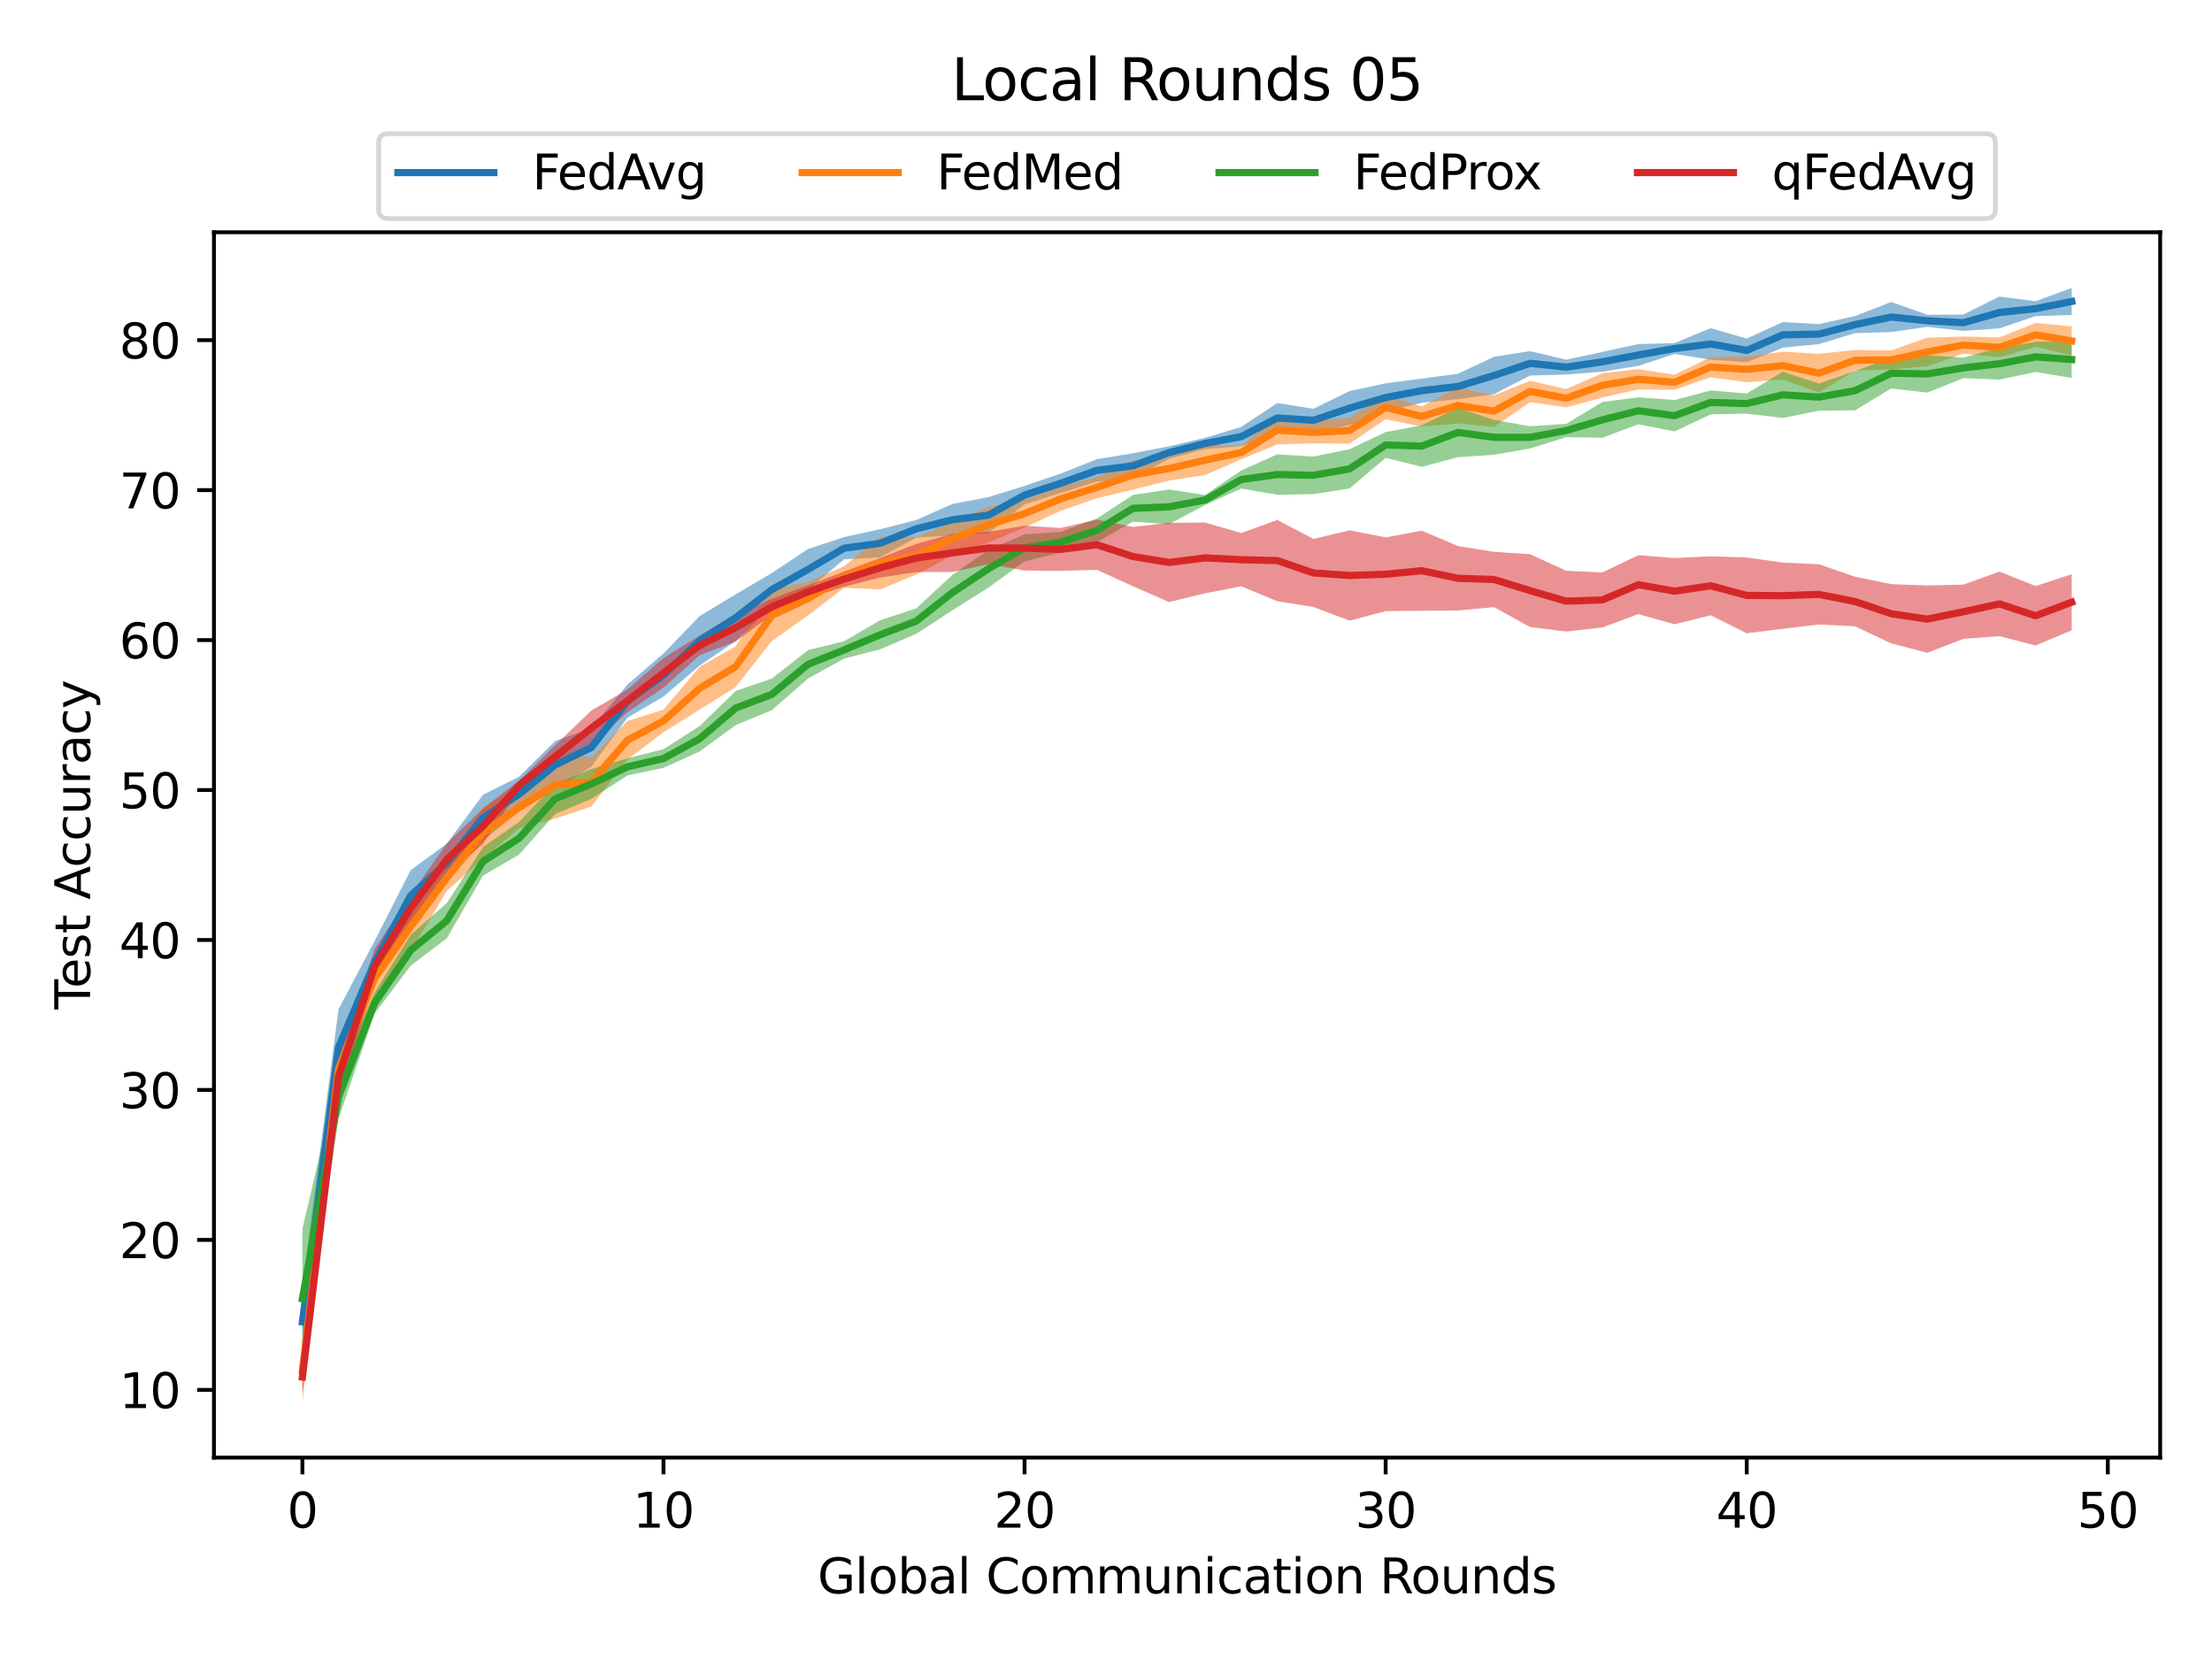 <?xml version="1.0" encoding="utf-8" standalone="no"?>
<!DOCTYPE svg PUBLIC "-//W3C//DTD SVG 1.1//EN"
  "http://www.w3.org/Graphics/SVG/1.1/DTD/svg11.dtd">
<svg height="345.6pt" version="1.1" viewBox="0 0 460.8 345.6" width="460.8pt" xmlns="http://www.w3.org/2000/svg" xmlns:xlink="http://www.w3.org/1999/xlink">
 <defs>
  <style type="text/css">*{stroke-linecap:butt;stroke-linejoin:round;}</style>
 </defs>
 <g id="figure_1">
  <g id="patch_1">
   <path d="M 0 345.6 
L 460.8 345.6 
L 460.8 0 
L 0 0 
z
" style="fill:#ffffff;"/>
  </g>
  <g id="axes_1">
   <g id="patch_2">
    <path d="M 44.57 303.64 
L 450 303.64 
L 450 48.38 
L 44.57 48.38 
z
" style="fill:#ffffff;"/>
   </g>
   <g id="PolyCollection_1">
    <path clip-path="url(#p330e116c69)" d="M 62.999 267.931 
L 62.999 282.822 
L 70.521 226.156 
L 78.042 204.953 
L 85.564 191.873 
L 93.086 183.793 
L 100.608 175.127 
L 108.13 169.085 
L 115.652 164.357 
L 123.174 159.712 
L 130.696 149.533 
L 138.218 145.108 
L 145.739 138.652 
L 153.261 133.539 
L 160.783 126.275 
L 168.305 122.885 
L 175.827 116.516 
L 183.349 116.101 
L 190.871 111.999 
L 198.393 111.556 
L 205.915 111.084 
L 213.436 105.044 
L 220.958 102.704 
L 228.48 100.317 
L 236.002 99.656 
L 243.524 95.581 
L 251.046 93.537 
L 258.568 92.973 
L 266.09 90.189 
L 273.612 89.941 
L 281.134 88.577 
L 288.655 85.758 
L 296.177 83.902 
L 303.699 83.154 
L 311.221 82.113 
L 318.743 78.231 
L 326.265 78.028 
L 333.787 77.427 
L 341.309 76.218 
L 348.831 73.738 
L 356.352 74.944 
L 363.874 75.469 
L 371.396 72.419 
L 378.918 71.681 
L 386.44 69.396 
L 393.962 69.177 
L 401.484 68.09 
L 409.006 68.929 
L 416.528 68.404 
L 424.049 65.853 
L 431.571 65.611 
L 431.571 59.983 
L 431.571 59.983 
L 424.049 62.745 
L 416.528 61.776 
L 409.006 65.522 
L 401.484 65.57 
L 393.962 62.902 
L 386.44 65.845 
L 378.918 67.515 
L 371.396 67.093 
L 363.874 70.528 
L 356.352 68.365 
L 348.831 71.468 
L 341.309 71.677 
L 333.787 73.315 
L 326.265 74.929 
L 318.743 73.144 
L 311.221 74.323 
L 303.699 77.87 
L 296.177 78.861 
L 288.655 79.852 
L 281.134 81.462 
L 273.612 85.159 
L 266.09 83.962 
L 258.568 88.928 
L 251.046 91.212 
L 243.524 92.963 
L 236.002 94.425 
L 228.48 95.662 
L 220.958 98.653 
L 213.436 101.215 
L 205.915 103.558 
L 198.393 104.985 
L 190.871 108.337 
L 183.349 110.246 
L 175.827 111.888 
L 168.305 114.376 
L 160.783 119.369 
L 153.261 123.809 
L 145.739 128.345 
L 138.218 136.124 
L 130.696 142.613 
L 123.174 151.731 
L 115.652 154.361 
L 108.13 161.813 
L 100.608 165.577 
L 93.086 175.734 
L 85.564 181.256 
L 78.042 196.014 
L 70.521 210.24 
L 62.999 267.931 
z
" style="fill:#1f77b4;fill-opacity:0.5;"/>
   </g>
   <g id="PolyCollection_2">
    <path clip-path="url(#p330e116c69)" d="M 62.999 278.962 
L 62.999 292.037 
L 70.521 226.717 
L 78.042 207.609 
L 85.564 198.199 
L 93.086 185.58 
L 100.608 178.9 
L 108.13 172.587 
L 115.652 170.556 
L 123.174 168.015 
L 130.696 158.239 
L 138.218 152.539 
L 145.739 147.841 
L 153.261 143.113 
L 160.783 133.546 
L 168.305 128.225 
L 175.827 122.455 
L 183.349 122.791 
L 190.871 119.695 
L 198.393 115.731 
L 205.915 113.003 
L 213.436 109.896 
L 220.958 106.404 
L 228.48 103.793 
L 236.002 101.991 
L 243.524 100.115 
L 251.046 98.962 
L 258.568 95.674 
L 266.09 92.582 
L 273.612 92.354 
L 281.134 92.42 
L 288.655 87.332 
L 296.177 88.858 
L 303.699 88.197 
L 311.221 88.938 
L 318.743 83.763 
L 326.265 84.878 
L 333.787 82.805 
L 341.309 81.125 
L 348.831 81.211 
L 356.352 78.577 
L 363.874 79.63 
L 371.396 79.063 
L 378.918 81.781 
L 386.44 77.2 
L 393.962 76.954 
L 401.484 76.289 
L 409.006 73.67 
L 416.528 74.449 
L 424.049 72.237 
L 431.571 74.039 
L 431.571 68.004 
L 431.571 68.004 
L 424.049 67.275 
L 416.528 70.282 
L 409.006 70.112 
L 401.484 70.341 
L 393.962 72.997 
L 386.44 72.909 
L 378.918 73.706 
L 371.396 73.261 
L 363.874 74.276 
L 356.352 74.38 
L 348.831 78.072 
L 341.309 76.893 
L 333.787 77.744 
L 326.265 81.049 
L 318.743 79.317 
L 311.221 82.367 
L 303.699 80.735 
L 296.177 84.661 
L 288.655 82.391 
L 281.134 86.95 
L 273.612 87.808 
L 266.09 86.63 
L 258.568 92.871 
L 251.046 92.747 
L 243.524 95.073 
L 236.002 95.886 
L 228.48 99.303 
L 220.958 101.437 
L 213.436 104.114 
L 205.915 105.594 
L 198.393 108.718 
L 190.871 111.872 
L 183.349 111.781 
L 175.827 117.97 
L 168.305 121.215 
L 160.783 122.854 
L 153.261 134.639 
L 145.739 138.927 
L 138.218 147.831 
L 130.696 150.199 
L 123.174 157.821 
L 115.652 156.387 
L 108.13 163.846 
L 100.608 168.131 
L 93.086 180.115 
L 85.564 187.9 
L 78.042 200.001 
L 70.521 218.538 
L 62.999 278.962 
z
" style="fill:#ff7f0e;fill-opacity:0.5;"/>
   </g>
   <g id="PolyCollection_3">
    <path clip-path="url(#p330e116c69)" d="M 62.999 255.964 
L 62.999 285.141 
L 70.521 233.027 
L 78.042 211.131 
L 85.564 201.171 
L 93.086 195.454 
L 100.608 182.412 
L 108.13 178.03 
L 115.652 169.547 
L 123.174 166.411 
L 130.696 161.548 
L 138.218 159.962 
L 145.739 156.549 
L 153.261 151.054 
L 160.783 147.935 
L 168.305 141.365 
L 175.827 137.207 
L 183.349 135.259 
L 190.871 132.033 
L 198.393 127.139 
L 205.915 122.408 
L 213.436 116.948 
L 220.958 115.096 
L 228.48 112.927 
L 236.002 108.689 
L 243.524 109.2 
L 251.046 105.201 
L 258.568 101.769 
L 266.09 103.069 
L 273.612 102.927 
L 281.134 101.763 
L 288.655 95.377 
L 296.177 97.255 
L 303.699 95.246 
L 311.221 94.737 
L 318.743 93.42 
L 326.265 91.069 
L 333.787 91.197 
L 341.309 88.374 
L 348.831 89.875 
L 356.352 86.327 
L 363.874 86.172 
L 371.396 87.065 
L 378.918 85.555 
L 386.44 85.48 
L 393.962 80.923 
L 401.484 81.787 
L 409.006 78.782 
L 416.528 79.071 
L 424.049 77.5 
L 431.571 78.734 
L 431.571 71.06 
L 431.571 71.06 
L 424.049 71.186 
L 416.528 72.462 
L 409.006 74.491 
L 401.484 74.016 
L 393.962 74.564 
L 386.44 77.283 
L 378.918 79.897 
L 371.396 77.438 
L 363.874 81.969 
L 356.352 81.34 
L 348.831 83.327 
L 341.309 82.773 
L 333.787 83.745 
L 326.265 88.302 
L 318.743 88.798 
L 311.221 87.481 
L 303.699 84.916 
L 296.177 88.601 
L 288.655 90.004 
L 281.134 93.584 
L 273.612 95.108 
L 266.09 94.649 
L 258.568 98.006 
L 251.046 103.115 
L 243.524 101.963 
L 236.002 103.106 
L 228.48 108.042 
L 220.958 110.776 
L 213.436 111.298 
L 205.915 114.537 
L 198.393 119.771 
L 190.871 126.739 
L 183.349 129.207 
L 175.827 133.586 
L 168.305 135.438 
L 160.783 141.364 
L 153.261 143.939 
L 145.739 151.256 
L 138.218 156.068 
L 130.696 157.962 
L 123.174 160.216 
L 115.652 163.248 
L 108.13 171.215 
L 100.608 176.481 
L 93.086 188.114 
L 85.564 194.734 
L 78.042 206.759 
L 70.521 223.932 
L 62.999 255.964 
z
" style="fill:#2ca02c;fill-opacity:0.5;"/>
   </g>
   <g id="PolyCollection_4">
    <path clip-path="url(#p330e116c69)" d="M 62.999 283.486 
L 62.999 290.244 
L 70.521 228.004 
L 78.042 204.94 
L 85.564 191.913 
L 93.086 182.366 
L 100.608 175.79 
L 108.13 164.617 
L 115.652 160.007 
L 123.174 155.36 
L 130.696 148.377 
L 138.218 143.247 
L 145.739 136.507 
L 153.261 133.65 
L 160.783 128.056 
L 168.305 124.671 
L 175.827 122.214 
L 183.349 120.311 
L 190.871 119.182 
L 198.393 119.158 
L 205.915 117.523 
L 213.436 118.845 
L 220.958 118.926 
L 228.48 118.701 
L 236.002 122.113 
L 243.524 125.423 
L 251.046 123.594 
L 258.568 122.138 
L 266.09 125.252 
L 273.612 126.449 
L 281.134 129.295 
L 288.655 127.303 
L 296.177 127.232 
L 303.699 127.181 
L 311.221 126.477 
L 318.743 130.625 
L 326.265 131.56 
L 333.787 130.713 
L 341.309 127.934 
L 348.831 130.05 
L 356.352 128.169 
L 363.874 131.923 
L 371.396 130.99 
L 378.918 130.104 
L 386.44 130.474 
L 393.962 134.02 
L 401.484 135.99 
L 409.006 133.087 
L 416.528 132.519 
L 424.049 134.47 
L 431.571 131.298 
L 431.571 119.614 
L 431.571 119.614 
L 424.049 122.089 
L 416.528 119.08 
L 409.006 121.786 
L 401.484 121.956 
L 393.962 121.69 
L 386.44 120.138 
L 378.918 117.546 
L 371.396 117.198 
L 363.874 116.14 
L 356.352 115.882 
L 348.831 116.251 
L 341.309 115.656 
L 333.787 119.249 
L 326.265 118.901 
L 318.743 115.451 
L 311.221 114.951 
L 303.699 113.746 
L 296.177 110.547 
L 288.655 111.95 
L 281.134 110.471 
L 273.612 112.267 
L 266.09 108.316 
L 258.568 111.043 
L 251.046 108.849 
L 243.524 108.907 
L 236.002 109.755 
L 228.48 108.244 
L 220.958 109.981 
L 213.436 109.525 
L 205.915 110.796 
L 198.393 111.211 
L 190.871 113.311 
L 183.349 116.244 
L 175.827 119.064 
L 168.305 121.942 
L 160.783 124.767 
L 153.261 127.833 
L 145.739 132.385 
L 138.218 137.091 
L 130.696 143.632 
L 123.174 148.032 
L 115.652 155.256 
L 108.13 162.616 
L 100.608 168.437 
L 93.086 175.681 
L 85.564 186.401 
L 78.042 197.666 
L 70.521 220.547 
L 62.999 283.486 
z
" style="fill:#d62728;fill-opacity:0.5;"/>
   </g>
   <g id="matplotlib.axis_1">
    <g id="xtick_1">
     <g id="line2d_1">
      <defs>
       <path d="M 0 0 
L 0 3.5 
" id="md7b2aff60e" style="stroke:#000000;stroke-width:0.8;"/>
      </defs>
      <g>
       <use style="stroke:#000000;stroke-width:0.8;" x="62.999" xlink:href="#md7b2aff60e" y="303.64"/>
      </g>
     </g>
     <g id="text_1">
      <!-- 0 -->
      <g transform="translate(59.817 318.238)scale(0.1 -0.1)">
       <defs>
        <path d="M 2034 4250 
Q 1547 4250 1301 3770 
Q 1056 3291 1056 2328 
Q 1056 1369 1301 889 
Q 1547 409 2034 409 
Q 2525 409 2770 889 
Q 3016 1369 3016 2328 
Q 3016 3291 2770 3770 
Q 2525 4250 2034 4250 
z
M 2034 4750 
Q 2819 4750 3233 4129 
Q 3647 3509 3647 2328 
Q 3647 1150 3233 529 
Q 2819 -91 2034 -91 
Q 1250 -91 836 529 
Q 422 1150 422 2328 
Q 422 3509 836 4129 
Q 1250 4750 2034 4750 
z
" id="DejaVuSans-30" transform="scale(0.016)"/>
       </defs>
       <use xlink:href="#DejaVuSans-30"/>
      </g>
     </g>
    </g>
    <g id="xtick_2">
     <g id="line2d_2">
      <g>
       <use style="stroke:#000000;stroke-width:0.8;" x="138.218" xlink:href="#md7b2aff60e" y="303.64"/>
      </g>
     </g>
     <g id="text_2">
      <!-- 10 -->
      <g transform="translate(131.855 318.238)scale(0.1 -0.1)">
       <defs>
        <path d="M 794 531 
L 1825 531 
L 1825 4091 
L 703 3866 
L 703 4441 
L 1819 4666 
L 2450 4666 
L 2450 531 
L 3481 531 
L 3481 0 
L 794 0 
L 794 531 
z
" id="DejaVuSans-31" transform="scale(0.016)"/>
       </defs>
       <use xlink:href="#DejaVuSans-31"/>
       <use x="63.623" xlink:href="#DejaVuSans-30"/>
      </g>
     </g>
    </g>
    <g id="xtick_3">
     <g id="line2d_3">
      <g>
       <use style="stroke:#000000;stroke-width:0.8;" x="213.436" xlink:href="#md7b2aff60e" y="303.64"/>
      </g>
     </g>
     <g id="text_3">
      <!-- 20 -->
      <g transform="translate(207.074 318.238)scale(0.1 -0.1)">
       <defs>
        <path d="M 1228 531 
L 3431 531 
L 3431 0 
L 469 0 
L 469 531 
Q 828 903 1448 1529 
Q 2069 2156 2228 2338 
Q 2531 2678 2651 2914 
Q 2772 3150 2772 3378 
Q 2772 3750 2511 3984 
Q 2250 4219 1831 4219 
Q 1534 4219 1204 4116 
Q 875 4013 500 3803 
L 500 4441 
Q 881 4594 1212 4672 
Q 1544 4750 1819 4750 
Q 2544 4750 2975 4387 
Q 3406 4025 3406 3419 
Q 3406 3131 3298 2873 
Q 3191 2616 2906 2266 
Q 2828 2175 2409 1742 
Q 1991 1309 1228 531 
z
" id="DejaVuSans-32" transform="scale(0.016)"/>
       </defs>
       <use xlink:href="#DejaVuSans-32"/>
       <use x="63.623" xlink:href="#DejaVuSans-30"/>
      </g>
     </g>
    </g>
    <g id="xtick_4">
     <g id="line2d_4">
      <g>
       <use style="stroke:#000000;stroke-width:0.8;" x="288.655" xlink:href="#md7b2aff60e" y="303.64"/>
      </g>
     </g>
     <g id="text_4">
      <!-- 30 -->
      <g transform="translate(282.293 318.238)scale(0.1 -0.1)">
       <defs>
        <path d="M 2597 2516 
Q 3050 2419 3304 2112 
Q 3559 1806 3559 1356 
Q 3559 666 3084 287 
Q 2609 -91 1734 -91 
Q 1441 -91 1130 -33 
Q 819 25 488 141 
L 488 750 
Q 750 597 1062 519 
Q 1375 441 1716 441 
Q 2309 441 2620 675 
Q 2931 909 2931 1356 
Q 2931 1769 2642 2001 
Q 2353 2234 1838 2234 
L 1294 2234 
L 1294 2753 
L 1863 2753 
Q 2328 2753 2575 2939 
Q 2822 3125 2822 3475 
Q 2822 3834 2567 4026 
Q 2313 4219 1838 4219 
Q 1578 4219 1281 4162 
Q 984 4106 628 3988 
L 628 4550 
Q 988 4650 1302 4700 
Q 1616 4750 1894 4750 
Q 2613 4750 3031 4423 
Q 3450 4097 3450 3541 
Q 3450 3153 3228 2886 
Q 3006 2619 2597 2516 
z
" id="DejaVuSans-33" transform="scale(0.016)"/>
       </defs>
       <use xlink:href="#DejaVuSans-33"/>
       <use x="63.623" xlink:href="#DejaVuSans-30"/>
      </g>
     </g>
    </g>
    <g id="xtick_5">
     <g id="line2d_5">
      <g>
       <use style="stroke:#000000;stroke-width:0.8;" x="363.874" xlink:href="#md7b2aff60e" y="303.64"/>
      </g>
     </g>
     <g id="text_5">
      <!-- 40 -->
      <g transform="translate(357.512 318.238)scale(0.1 -0.1)">
       <defs>
        <path d="M 2419 4116 
L 825 1625 
L 2419 1625 
L 2419 4116 
z
M 2253 4666 
L 3047 4666 
L 3047 1625 
L 3713 1625 
L 3713 1100 
L 3047 1100 
L 3047 0 
L 2419 0 
L 2419 1100 
L 313 1100 
L 313 1709 
L 2253 4666 
z
" id="DejaVuSans-34" transform="scale(0.016)"/>
       </defs>
       <use xlink:href="#DejaVuSans-34"/>
       <use x="63.623" xlink:href="#DejaVuSans-30"/>
      </g>
     </g>
    </g>
    <g id="xtick_6">
     <g id="line2d_6">
      <g>
       <use style="stroke:#000000;stroke-width:0.8;" x="439.093" xlink:href="#md7b2aff60e" y="303.64"/>
      </g>
     </g>
     <g id="text_6">
      <!-- 50 -->
      <g transform="translate(432.731 318.238)scale(0.1 -0.1)">
       <defs>
        <path d="M 691 4666 
L 3169 4666 
L 3169 4134 
L 1269 4134 
L 1269 2991 
Q 1406 3038 1543 3061 
Q 1681 3084 1819 3084 
Q 2600 3084 3056 2656 
Q 3513 2228 3513 1497 
Q 3513 744 3044 326 
Q 2575 -91 1722 -91 
Q 1428 -91 1123 -41 
Q 819 9 494 109 
L 494 744 
Q 775 591 1075 516 
Q 1375 441 1709 441 
Q 2250 441 2565 725 
Q 2881 1009 2881 1497 
Q 2881 1984 2565 2268 
Q 2250 2553 1709 2553 
Q 1456 2553 1204 2497 
Q 953 2441 691 2322 
L 691 4666 
z
" id="DejaVuSans-35" transform="scale(0.016)"/>
       </defs>
       <use xlink:href="#DejaVuSans-35"/>
       <use x="63.623" xlink:href="#DejaVuSans-30"/>
      </g>
     </g>
    </g>
    <g id="text_7">
     <!-- Global Communication Rounds -->
     <g transform="translate(170.323 331.917)scale(0.1 -0.1)">
      <defs>
       <path d="M 3809 666 
L 3809 1919 
L 2778 1919 
L 2778 2438 
L 4434 2438 
L 4434 434 
Q 4069 175 3628 42 
Q 3188 -91 2688 -91 
Q 1594 -91 976 548 
Q 359 1188 359 2328 
Q 359 3472 976 4111 
Q 1594 4750 2688 4750 
Q 3144 4750 3555 4637 
Q 3966 4525 4313 4306 
L 4313 3634 
Q 3963 3931 3569 4081 
Q 3175 4231 2741 4231 
Q 1884 4231 1454 3753 
Q 1025 3275 1025 2328 
Q 1025 1384 1454 906 
Q 1884 428 2741 428 
Q 3075 428 3337 486 
Q 3600 544 3809 666 
z
" id="DejaVuSans-47" transform="scale(0.016)"/>
       <path d="M 603 4863 
L 1178 4863 
L 1178 0 
L 603 0 
L 603 4863 
z
" id="DejaVuSans-6c" transform="scale(0.016)"/>
       <path d="M 1959 3097 
Q 1497 3097 1228 2736 
Q 959 2375 959 1747 
Q 959 1119 1226 758 
Q 1494 397 1959 397 
Q 2419 397 2687 759 
Q 2956 1122 2956 1747 
Q 2956 2369 2687 2733 
Q 2419 3097 1959 3097 
z
M 1959 3584 
Q 2709 3584 3137 3096 
Q 3566 2609 3566 1747 
Q 3566 888 3137 398 
Q 2709 -91 1959 -91 
Q 1206 -91 779 398 
Q 353 888 353 1747 
Q 353 2609 779 3096 
Q 1206 3584 1959 3584 
z
" id="DejaVuSans-6f" transform="scale(0.016)"/>
       <path d="M 3116 1747 
Q 3116 2381 2855 2742 
Q 2594 3103 2138 3103 
Q 1681 3103 1420 2742 
Q 1159 2381 1159 1747 
Q 1159 1113 1420 752 
Q 1681 391 2138 391 
Q 2594 391 2855 752 
Q 3116 1113 3116 1747 
z
M 1159 2969 
Q 1341 3281 1617 3432 
Q 1894 3584 2278 3584 
Q 2916 3584 3314 3078 
Q 3713 2572 3713 1747 
Q 3713 922 3314 415 
Q 2916 -91 2278 -91 
Q 1894 -91 1617 61 
Q 1341 213 1159 525 
L 1159 0 
L 581 0 
L 581 4863 
L 1159 4863 
L 1159 2969 
z
" id="DejaVuSans-62" transform="scale(0.016)"/>
       <path d="M 2194 1759 
Q 1497 1759 1228 1600 
Q 959 1441 959 1056 
Q 959 750 1161 570 
Q 1363 391 1709 391 
Q 2188 391 2477 730 
Q 2766 1069 2766 1631 
L 2766 1759 
L 2194 1759 
z
M 3341 1997 
L 3341 0 
L 2766 0 
L 2766 531 
Q 2569 213 2275 61 
Q 1981 -91 1556 -91 
Q 1019 -91 701 211 
Q 384 513 384 1019 
Q 384 1609 779 1909 
Q 1175 2209 1959 2209 
L 2766 2209 
L 2766 2266 
Q 2766 2663 2505 2880 
Q 2244 3097 1772 3097 
Q 1472 3097 1187 3025 
Q 903 2953 641 2809 
L 641 3341 
Q 956 3463 1253 3523 
Q 1550 3584 1831 3584 
Q 2591 3584 2966 3190 
Q 3341 2797 3341 1997 
z
" id="DejaVuSans-61" transform="scale(0.016)"/>
       <path id="DejaVuSans-20" transform="scale(0.016)"/>
       <path d="M 4122 4306 
L 4122 3641 
Q 3803 3938 3442 4084 
Q 3081 4231 2675 4231 
Q 1875 4231 1450 3742 
Q 1025 3253 1025 2328 
Q 1025 1406 1450 917 
Q 1875 428 2675 428 
Q 3081 428 3442 575 
Q 3803 722 4122 1019 
L 4122 359 
Q 3791 134 3420 21 
Q 3050 -91 2638 -91 
Q 1578 -91 968 557 
Q 359 1206 359 2328 
Q 359 3453 968 4101 
Q 1578 4750 2638 4750 
Q 3056 4750 3426 4639 
Q 3797 4528 4122 4306 
z
" id="DejaVuSans-43" transform="scale(0.016)"/>
       <path d="M 3328 2828 
Q 3544 3216 3844 3400 
Q 4144 3584 4550 3584 
Q 5097 3584 5394 3201 
Q 5691 2819 5691 2113 
L 5691 0 
L 5113 0 
L 5113 2094 
Q 5113 2597 4934 2840 
Q 4756 3084 4391 3084 
Q 3944 3084 3684 2787 
Q 3425 2491 3425 1978 
L 3425 0 
L 2847 0 
L 2847 2094 
Q 2847 2600 2669 2842 
Q 2491 3084 2119 3084 
Q 1678 3084 1418 2786 
Q 1159 2488 1159 1978 
L 1159 0 
L 581 0 
L 581 3500 
L 1159 3500 
L 1159 2956 
Q 1356 3278 1631 3431 
Q 1906 3584 2284 3584 
Q 2666 3584 2933 3390 
Q 3200 3197 3328 2828 
z
" id="DejaVuSans-6d" transform="scale(0.016)"/>
       <path d="M 544 1381 
L 544 3500 
L 1119 3500 
L 1119 1403 
Q 1119 906 1312 657 
Q 1506 409 1894 409 
Q 2359 409 2629 706 
Q 2900 1003 2900 1516 
L 2900 3500 
L 3475 3500 
L 3475 0 
L 2900 0 
L 2900 538 
Q 2691 219 2414 64 
Q 2138 -91 1772 -91 
Q 1169 -91 856 284 
Q 544 659 544 1381 
z
M 1991 3584 
L 1991 3584 
z
" id="DejaVuSans-75" transform="scale(0.016)"/>
       <path d="M 3513 2113 
L 3513 0 
L 2938 0 
L 2938 2094 
Q 2938 2591 2744 2837 
Q 2550 3084 2163 3084 
Q 1697 3084 1428 2787 
Q 1159 2491 1159 1978 
L 1159 0 
L 581 0 
L 581 3500 
L 1159 3500 
L 1159 2956 
Q 1366 3272 1645 3428 
Q 1925 3584 2291 3584 
Q 2894 3584 3203 3211 
Q 3513 2838 3513 2113 
z
" id="DejaVuSans-6e" transform="scale(0.016)"/>
       <path d="M 603 3500 
L 1178 3500 
L 1178 0 
L 603 0 
L 603 3500 
z
M 603 4863 
L 1178 4863 
L 1178 4134 
L 603 4134 
L 603 4863 
z
" id="DejaVuSans-69" transform="scale(0.016)"/>
       <path d="M 3122 3366 
L 3122 2828 
Q 2878 2963 2633 3030 
Q 2388 3097 2138 3097 
Q 1578 3097 1268 2742 
Q 959 2388 959 1747 
Q 959 1106 1268 751 
Q 1578 397 2138 397 
Q 2388 397 2633 464 
Q 2878 531 3122 666 
L 3122 134 
Q 2881 22 2623 -34 
Q 2366 -91 2075 -91 
Q 1284 -91 818 406 
Q 353 903 353 1747 
Q 353 2603 823 3093 
Q 1294 3584 2113 3584 
Q 2378 3584 2631 3529 
Q 2884 3475 3122 3366 
z
" id="DejaVuSans-63" transform="scale(0.016)"/>
       <path d="M 1172 4494 
L 1172 3500 
L 2356 3500 
L 2356 3053 
L 1172 3053 
L 1172 1153 
Q 1172 725 1289 603 
Q 1406 481 1766 481 
L 2356 481 
L 2356 0 
L 1766 0 
Q 1100 0 847 248 
Q 594 497 594 1153 
L 594 3053 
L 172 3053 
L 172 3500 
L 594 3500 
L 594 4494 
L 1172 4494 
z
" id="DejaVuSans-74" transform="scale(0.016)"/>
       <path d="M 2841 2188 
Q 3044 2119 3236 1894 
Q 3428 1669 3622 1275 
L 4263 0 
L 3584 0 
L 2988 1197 
Q 2756 1666 2539 1819 
Q 2322 1972 1947 1972 
L 1259 1972 
L 1259 0 
L 628 0 
L 628 4666 
L 2053 4666 
Q 2853 4666 3247 4331 
Q 3641 3997 3641 3322 
Q 3641 2881 3436 2590 
Q 3231 2300 2841 2188 
z
M 1259 4147 
L 1259 2491 
L 2053 2491 
Q 2509 2491 2742 2702 
Q 2975 2913 2975 3322 
Q 2975 3731 2742 3939 
Q 2509 4147 2053 4147 
L 1259 4147 
z
" id="DejaVuSans-52" transform="scale(0.016)"/>
       <path d="M 2906 2969 
L 2906 4863 
L 3481 4863 
L 3481 0 
L 2906 0 
L 2906 525 
Q 2725 213 2448 61 
Q 2172 -91 1784 -91 
Q 1150 -91 751 415 
Q 353 922 353 1747 
Q 353 2572 751 3078 
Q 1150 3584 1784 3584 
Q 2172 3584 2448 3432 
Q 2725 3281 2906 2969 
z
M 947 1747 
Q 947 1113 1208 752 
Q 1469 391 1925 391 
Q 2381 391 2643 752 
Q 2906 1113 2906 1747 
Q 2906 2381 2643 2742 
Q 2381 3103 1925 3103 
Q 1469 3103 1208 2742 
Q 947 2381 947 1747 
z
" id="DejaVuSans-64" transform="scale(0.016)"/>
       <path d="M 2834 3397 
L 2834 2853 
Q 2591 2978 2328 3040 
Q 2066 3103 1784 3103 
Q 1356 3103 1142 2972 
Q 928 2841 928 2578 
Q 928 2378 1081 2264 
Q 1234 2150 1697 2047 
L 1894 2003 
Q 2506 1872 2764 1633 
Q 3022 1394 3022 966 
Q 3022 478 2636 193 
Q 2250 -91 1575 -91 
Q 1294 -91 989 -36 
Q 684 19 347 128 
L 347 722 
Q 666 556 975 473 
Q 1284 391 1588 391 
Q 1994 391 2212 530 
Q 2431 669 2431 922 
Q 2431 1156 2273 1281 
Q 2116 1406 1581 1522 
L 1381 1569 
Q 847 1681 609 1914 
Q 372 2147 372 2553 
Q 372 3047 722 3315 
Q 1072 3584 1716 3584 
Q 2034 3584 2315 3537 
Q 2597 3491 2834 3397 
z
" id="DejaVuSans-73" transform="scale(0.016)"/>
      </defs>
      <use xlink:href="#DejaVuSans-47"/>
      <use x="77.49" xlink:href="#DejaVuSans-6c"/>
      <use x="105.273" xlink:href="#DejaVuSans-6f"/>
      <use x="166.455" xlink:href="#DejaVuSans-62"/>
      <use x="229.932" xlink:href="#DejaVuSans-61"/>
      <use x="291.211" xlink:href="#DejaVuSans-6c"/>
      <use x="318.994" xlink:href="#DejaVuSans-20"/>
      <use x="350.781" xlink:href="#DejaVuSans-43"/>
      <use x="420.605" xlink:href="#DejaVuSans-6f"/>
      <use x="481.787" xlink:href="#DejaVuSans-6d"/>
      <use x="579.199" xlink:href="#DejaVuSans-6d"/>
      <use x="676.611" xlink:href="#DejaVuSans-75"/>
      <use x="739.99" xlink:href="#DejaVuSans-6e"/>
      <use x="803.369" xlink:href="#DejaVuSans-69"/>
      <use x="831.152" xlink:href="#DejaVuSans-63"/>
      <use x="886.133" xlink:href="#DejaVuSans-61"/>
      <use x="947.412" xlink:href="#DejaVuSans-74"/>
      <use x="986.621" xlink:href="#DejaVuSans-69"/>
      <use x="1014.404" xlink:href="#DejaVuSans-6f"/>
      <use x="1075.586" xlink:href="#DejaVuSans-6e"/>
      <use x="1138.965" xlink:href="#DejaVuSans-20"/>
      <use x="1170.752" xlink:href="#DejaVuSans-52"/>
      <use x="1235.734" xlink:href="#DejaVuSans-6f"/>
      <use x="1296.916" xlink:href="#DejaVuSans-75"/>
      <use x="1360.295" xlink:href="#DejaVuSans-6e"/>
      <use x="1423.674" xlink:href="#DejaVuSans-64"/>
      <use x="1487.15" xlink:href="#DejaVuSans-73"/>
     </g>
    </g>
   </g>
   <g id="matplotlib.axis_2">
    <g id="ytick_1">
     <g id="line2d_7">
      <defs>
       <path d="M 0 0 
L -3.5 0 
" id="m580aac1ccf" style="stroke:#000000;stroke-width:0.8;"/>
      </defs>
      <g>
       <use style="stroke:#000000;stroke-width:0.8;" x="44.57" xlink:href="#m580aac1ccf" y="289.533"/>
      </g>
     </g>
     <g id="text_8">
      <!-- 10 -->
      <g transform="translate(24.845 293.332)scale(0.1 -0.1)">
       <use xlink:href="#DejaVuSans-31"/>
       <use x="63.623" xlink:href="#DejaVuSans-30"/>
      </g>
     </g>
    </g>
    <g id="ytick_2">
     <g id="line2d_8">
      <g>
       <use style="stroke:#000000;stroke-width:0.8;" x="44.57" xlink:href="#m580aac1ccf" y="258.294"/>
      </g>
     </g>
     <g id="text_9">
      <!-- 20 -->
      <g transform="translate(24.845 262.094)scale(0.1 -0.1)">
       <use xlink:href="#DejaVuSans-32"/>
       <use x="63.623" xlink:href="#DejaVuSans-30"/>
      </g>
     </g>
    </g>
    <g id="ytick_3">
     <g id="line2d_9">
      <g>
       <use style="stroke:#000000;stroke-width:0.8;" x="44.57" xlink:href="#m580aac1ccf" y="227.056"/>
      </g>
     </g>
     <g id="text_10">
      <!-- 30 -->
      <g transform="translate(24.845 230.855)scale(0.1 -0.1)">
       <use xlink:href="#DejaVuSans-33"/>
       <use x="63.623" xlink:href="#DejaVuSans-30"/>
      </g>
     </g>
    </g>
    <g id="ytick_4">
     <g id="line2d_10">
      <g>
       <use style="stroke:#000000;stroke-width:0.8;" x="44.57" xlink:href="#m580aac1ccf" y="195.817"/>
      </g>
     </g>
     <g id="text_11">
      <!-- 40 -->
      <g transform="translate(24.845 199.617)scale(0.1 -0.1)">
       <use xlink:href="#DejaVuSans-34"/>
       <use x="63.623" xlink:href="#DejaVuSans-30"/>
      </g>
     </g>
    </g>
    <g id="ytick_5">
     <g id="line2d_11">
      <g>
       <use style="stroke:#000000;stroke-width:0.8;" x="44.57" xlink:href="#m580aac1ccf" y="164.579"/>
      </g>
     </g>
     <g id="text_12">
      <!-- 50 -->
      <g transform="translate(24.845 168.378)scale(0.1 -0.1)">
       <use xlink:href="#DejaVuSans-35"/>
       <use x="63.623" xlink:href="#DejaVuSans-30"/>
      </g>
     </g>
    </g>
    <g id="ytick_6">
     <g id="line2d_12">
      <g>
       <use style="stroke:#000000;stroke-width:0.8;" x="44.57" xlink:href="#m580aac1ccf" y="133.34"/>
      </g>
     </g>
     <g id="text_13">
      <!-- 60 -->
      <g transform="translate(24.845 137.14)scale(0.1 -0.1)">
       <defs>
        <path d="M 2113 2584 
Q 1688 2584 1439 2293 
Q 1191 2003 1191 1497 
Q 1191 994 1439 701 
Q 1688 409 2113 409 
Q 2538 409 2786 701 
Q 3034 994 3034 1497 
Q 3034 2003 2786 2293 
Q 2538 2584 2113 2584 
z
M 3366 4563 
L 3366 3988 
Q 3128 4100 2886 4159 
Q 2644 4219 2406 4219 
Q 1781 4219 1451 3797 
Q 1122 3375 1075 2522 
Q 1259 2794 1537 2939 
Q 1816 3084 2150 3084 
Q 2853 3084 3261 2657 
Q 3669 2231 3669 1497 
Q 3669 778 3244 343 
Q 2819 -91 2113 -91 
Q 1303 -91 875 529 
Q 447 1150 447 2328 
Q 447 3434 972 4092 
Q 1497 4750 2381 4750 
Q 2619 4750 2861 4703 
Q 3103 4656 3366 4563 
z
" id="DejaVuSans-36" transform="scale(0.016)"/>
       </defs>
       <use xlink:href="#DejaVuSans-36"/>
       <use x="63.623" xlink:href="#DejaVuSans-30"/>
      </g>
     </g>
    </g>
    <g id="ytick_7">
     <g id="line2d_13">
      <g>
       <use style="stroke:#000000;stroke-width:0.8;" x="44.57" xlink:href="#m580aac1ccf" y="102.102"/>
      </g>
     </g>
     <g id="text_14">
      <!-- 70 -->
      <g transform="translate(24.845 105.901)scale(0.1 -0.1)">
       <defs>
        <path d="M 525 4666 
L 3525 4666 
L 3525 4397 
L 1831 0 
L 1172 0 
L 2766 4134 
L 525 4134 
L 525 4666 
z
" id="DejaVuSans-37" transform="scale(0.016)"/>
       </defs>
       <use xlink:href="#DejaVuSans-37"/>
       <use x="63.623" xlink:href="#DejaVuSans-30"/>
      </g>
     </g>
    </g>
    <g id="ytick_8">
     <g id="line2d_14">
      <g>
       <use style="stroke:#000000;stroke-width:0.8;" x="44.57" xlink:href="#m580aac1ccf" y="70.863"/>
      </g>
     </g>
     <g id="text_15">
      <!-- 80 -->
      <g transform="translate(24.845 74.663)scale(0.1 -0.1)">
       <defs>
        <path d="M 2034 2216 
Q 1584 2216 1326 1975 
Q 1069 1734 1069 1313 
Q 1069 891 1326 650 
Q 1584 409 2034 409 
Q 2484 409 2743 651 
Q 3003 894 3003 1313 
Q 3003 1734 2745 1975 
Q 2488 2216 2034 2216 
z
M 1403 2484 
Q 997 2584 770 2862 
Q 544 3141 544 3541 
Q 544 4100 942 4425 
Q 1341 4750 2034 4750 
Q 2731 4750 3128 4425 
Q 3525 4100 3525 3541 
Q 3525 3141 3298 2862 
Q 3072 2584 2669 2484 
Q 3125 2378 3379 2068 
Q 3634 1759 3634 1313 
Q 3634 634 3220 271 
Q 2806 -91 2034 -91 
Q 1263 -91 848 271 
Q 434 634 434 1313 
Q 434 1759 690 2068 
Q 947 2378 1403 2484 
z
M 1172 3481 
Q 1172 3119 1398 2916 
Q 1625 2713 2034 2713 
Q 2441 2713 2670 2916 
Q 2900 3119 2900 3481 
Q 2900 3844 2670 4047 
Q 2441 4250 2034 4250 
Q 1625 4250 1398 4047 
Q 1172 3844 1172 3481 
z
" id="DejaVuSans-38" transform="scale(0.016)"/>
       </defs>
       <use xlink:href="#DejaVuSans-38"/>
       <use x="63.623" xlink:href="#DejaVuSans-30"/>
      </g>
     </g>
    </g>
    <g id="text_16">
     <!-- Test Accuracy -->
     <g transform="translate(18.765 210.273)rotate(-90)scale(0.1 -0.1)">
      <defs>
       <path d="M -19 4666 
L 3928 4666 
L 3928 4134 
L 2272 4134 
L 2272 0 
L 1638 0 
L 1638 4134 
L -19 4134 
L -19 4666 
z
" id="DejaVuSans-54" transform="scale(0.016)"/>
       <path d="M 3597 1894 
L 3597 1613 
L 953 1613 
Q 991 1019 1311 708 
Q 1631 397 2203 397 
Q 2534 397 2845 478 
Q 3156 559 3463 722 
L 3463 178 
Q 3153 47 2828 -22 
Q 2503 -91 2169 -91 
Q 1331 -91 842 396 
Q 353 884 353 1716 
Q 353 2575 817 3079 
Q 1281 3584 2069 3584 
Q 2775 3584 3186 3129 
Q 3597 2675 3597 1894 
z
M 3022 2063 
Q 3016 2534 2758 2815 
Q 2500 3097 2075 3097 
Q 1594 3097 1305 2825 
Q 1016 2553 972 2059 
L 3022 2063 
z
" id="DejaVuSans-65" transform="scale(0.016)"/>
       <path d="M 2188 4044 
L 1331 1722 
L 3047 1722 
L 2188 4044 
z
M 1831 4666 
L 2547 4666 
L 4325 0 
L 3669 0 
L 3244 1197 
L 1141 1197 
L 716 0 
L 50 0 
L 1831 4666 
z
" id="DejaVuSans-41" transform="scale(0.016)"/>
       <path d="M 2631 2963 
Q 2534 3019 2420 3045 
Q 2306 3072 2169 3072 
Q 1681 3072 1420 2755 
Q 1159 2438 1159 1844 
L 1159 0 
L 581 0 
L 581 3500 
L 1159 3500 
L 1159 2956 
Q 1341 3275 1631 3429 
Q 1922 3584 2338 3584 
Q 2397 3584 2469 3576 
Q 2541 3569 2628 3553 
L 2631 2963 
z
" id="DejaVuSans-72" transform="scale(0.016)"/>
       <path d="M 2059 -325 
Q 1816 -950 1584 -1140 
Q 1353 -1331 966 -1331 
L 506 -1331 
L 506 -850 
L 844 -850 
Q 1081 -850 1212 -737 
Q 1344 -625 1503 -206 
L 1606 56 
L 191 3500 
L 800 3500 
L 1894 763 
L 2988 3500 
L 3597 3500 
L 2059 -325 
z
" id="DejaVuSans-79" transform="scale(0.016)"/>
      </defs>
      <use xlink:href="#DejaVuSans-54"/>
      <use x="44.084" xlink:href="#DejaVuSans-65"/>
      <use x="105.607" xlink:href="#DejaVuSans-73"/>
      <use x="157.707" xlink:href="#DejaVuSans-74"/>
      <use x="196.916" xlink:href="#DejaVuSans-20"/>
      <use x="228.703" xlink:href="#DejaVuSans-41"/>
      <use x="295.361" xlink:href="#DejaVuSans-63"/>
      <use x="350.342" xlink:href="#DejaVuSans-63"/>
      <use x="405.322" xlink:href="#DejaVuSans-75"/>
      <use x="468.701" xlink:href="#DejaVuSans-72"/>
      <use x="509.814" xlink:href="#DejaVuSans-61"/>
      <use x="571.094" xlink:href="#DejaVuSans-63"/>
      <use x="626.074" xlink:href="#DejaVuSans-79"/>
     </g>
    </g>
   </g>
   <g id="line2d_15">
    <path clip-path="url(#p330e116c69)" d="M 62.999 275.377 
L 70.521 218.198 
L 78.042 200.483 
L 85.564 186.564 
L 93.086 179.763 
L 100.608 170.352 
L 108.13 165.449 
L 115.652 159.359 
L 123.174 155.721 
L 130.696 146.073 
L 138.218 140.616 
L 145.739 133.498 
L 153.261 128.674 
L 160.783 122.822 
L 168.305 118.631 
L 175.827 114.202 
L 183.349 113.174 
L 190.871 110.168 
L 198.393 108.27 
L 205.915 107.321 
L 213.436 103.13 
L 220.958 100.678 
L 228.48 97.989 
L 236.002 97.04 
L 243.524 94.272 
L 251.046 92.374 
L 258.568 90.951 
L 266.09 87.076 
L 273.612 87.55 
L 281.134 85.019 
L 288.655 82.805 
L 296.177 81.382 
L 303.699 80.512 
L 311.221 78.218 
L 318.743 75.687 
L 326.265 76.478 
L 333.787 75.371 
L 341.309 73.948 
L 348.831 72.603 
L 356.352 71.654 
L 363.874 72.999 
L 371.396 69.756 
L 378.918 69.598 
L 386.44 67.621 
L 393.962 66.039 
L 401.484 66.83 
L 409.006 67.225 
L 416.528 65.09 
L 424.049 64.299 
L 431.571 62.797 
" style="fill:none;stroke:#1f77b4;stroke-linecap:square;stroke-width:1.5;"/>
   </g>
   <g id="line2d_16">
    <path clip-path="url(#p330e116c69)" d="M 62.999 285.499 
L 70.521 222.627 
L 78.042 203.805 
L 85.564 193.049 
L 93.086 182.847 
L 100.608 173.515 
L 108.13 168.217 
L 115.652 163.472 
L 123.174 162.918 
L 130.696 154.219 
L 138.218 150.185 
L 145.739 143.384 
L 153.261 138.876 
L 160.783 128.2 
L 168.305 124.72 
L 175.827 120.212 
L 183.349 117.286 
L 190.871 115.783 
L 198.393 112.225 
L 205.915 109.299 
L 213.436 107.005 
L 220.958 103.921 
L 228.48 101.548 
L 236.002 98.938 
L 243.524 97.594 
L 251.046 95.854 
L 258.568 94.272 
L 266.09 89.606 
L 273.612 90.081 
L 281.134 89.685 
L 288.655 84.861 
L 296.177 86.759 
L 303.699 84.466 
L 311.221 85.652 
L 318.743 81.54 
L 326.265 82.963 
L 333.787 80.274 
L 341.309 79.009 
L 348.831 79.642 
L 356.352 76.478 
L 363.874 76.953 
L 371.396 76.162 
L 378.918 77.744 
L 386.44 75.055 
L 393.962 74.976 
L 401.484 73.315 
L 409.006 71.891 
L 416.528 72.366 
L 424.049 69.756 
L 431.571 71.021 
" style="fill:none;stroke:#ff7f0e;stroke-linecap:square;stroke-width:1.5;"/>
   </g>
   <g id="line2d_17">
    <path clip-path="url(#p330e116c69)" d="M 62.999 270.552 
L 70.521 228.479 
L 78.042 208.945 
L 85.564 197.953 
L 93.086 191.784 
L 100.608 179.447 
L 108.13 174.623 
L 115.652 166.398 
L 123.174 163.313 
L 130.696 159.755 
L 138.218 158.015 
L 145.739 153.902 
L 153.261 147.496 
L 160.783 144.649 
L 168.305 138.402 
L 175.827 135.397 
L 183.349 132.233 
L 190.871 129.386 
L 198.393 123.455 
L 205.915 118.472 
L 213.436 114.123 
L 220.958 112.936 
L 228.48 110.485 
L 236.002 105.898 
L 243.524 105.582 
L 251.046 104.158 
L 258.568 99.887 
L 266.09 98.859 
L 273.612 99.017 
L 281.134 97.673 
L 288.655 92.691 
L 296.177 92.928 
L 303.699 90.081 
L 311.221 91.109 
L 318.743 91.109 
L 326.265 89.685 
L 333.787 87.471 
L 341.309 85.573 
L 348.831 86.601 
L 356.352 83.833 
L 363.874 84.07 
L 371.396 82.252 
L 378.918 82.726 
L 386.44 81.382 
L 393.962 77.744 
L 401.484 77.902 
L 409.006 76.636 
L 416.528 75.767 
L 424.049 74.343 
L 431.571 74.897 
" style="fill:none;stroke:#2ca02c;stroke-linecap:square;stroke-width:1.5;"/>
   </g>
   <g id="line2d_18">
    <path clip-path="url(#p330e116c69)" d="M 62.999 286.865 
L 70.521 224.276 
L 78.042 201.303 
L 85.564 189.157 
L 93.086 179.023 
L 100.608 172.114 
L 108.13 163.617 
L 115.652 157.631 
L 123.174 151.696 
L 130.696 146.004 
L 138.218 140.169 
L 145.739 134.446 
L 153.261 130.741 
L 160.783 126.412 
L 168.305 123.306 
L 175.827 120.639 
L 183.349 118.277 
L 190.871 116.247 
L 198.393 115.184 
L 205.915 114.16 
L 213.436 114.185 
L 220.958 114.453 
L 228.48 113.473 
L 236.002 115.934 
L 243.524 117.165 
L 251.046 116.222 
L 258.568 116.59 
L 266.09 116.784 
L 273.612 119.358 
L 281.134 119.883 
L 288.655 119.627 
L 296.177 118.889 
L 303.699 120.464 
L 311.221 120.714 
L 318.743 123.038 
L 326.265 125.231 
L 333.787 124.981 
L 341.309 121.795 
L 348.831 123.15 
L 356.352 122.026 
L 363.874 124.031 
L 371.396 124.094 
L 378.918 123.825 
L 386.44 125.306 
L 393.962 127.855 
L 401.484 128.973 
L 409.006 127.436 
L 416.528 125.799 
L 424.049 128.28 
L 431.571 125.456 
" style="fill:none;stroke:#d62728;stroke-linecap:square;stroke-width:1.5;"/>
   </g>
   <g id="patch_3">
    <path d="M 44.57 303.64 
L 44.57 48.38 
" style="fill:none;stroke:#000000;stroke-linecap:square;stroke-linejoin:miter;stroke-width:0.8;"/>
   </g>
   <g id="patch_4">
    <path d="M 450 303.64 
L 450 48.38 
" style="fill:none;stroke:#000000;stroke-linecap:square;stroke-linejoin:miter;stroke-width:0.8;"/>
   </g>
   <g id="patch_5">
    <path d="M 44.57 303.64 
L 450 303.64 
" style="fill:none;stroke:#000000;stroke-linecap:square;stroke-linejoin:miter;stroke-width:0.8;"/>
   </g>
   <g id="patch_6">
    <path d="M 44.57 48.38 
L 450 48.38 
" style="fill:none;stroke:#000000;stroke-linecap:square;stroke-linejoin:miter;stroke-width:0.8;"/>
   </g>
   <g id="text_17">
    <!-- Local Rounds 05 -->
    <g transform="translate(198.174 20.88)scale(0.12 -0.12)">
     <defs>
      <path d="M 628 4666 
L 1259 4666 
L 1259 531 
L 3531 531 
L 3531 0 
L 628 0 
L 628 4666 
z
" id="DejaVuSans-4c" transform="scale(0.016)"/>
     </defs>
     <use xlink:href="#DejaVuSans-4c"/>
     <use x="53.963" xlink:href="#DejaVuSans-6f"/>
     <use x="115.145" xlink:href="#DejaVuSans-63"/>
     <use x="170.125" xlink:href="#DejaVuSans-61"/>
     <use x="231.404" xlink:href="#DejaVuSans-6c"/>
     <use x="259.188" xlink:href="#DejaVuSans-20"/>
     <use x="290.975" xlink:href="#DejaVuSans-52"/>
     <use x="355.957" xlink:href="#DejaVuSans-6f"/>
     <use x="417.139" xlink:href="#DejaVuSans-75"/>
     <use x="480.518" xlink:href="#DejaVuSans-6e"/>
     <use x="543.896" xlink:href="#DejaVuSans-64"/>
     <use x="607.373" xlink:href="#DejaVuSans-73"/>
     <use x="659.473" xlink:href="#DejaVuSans-20"/>
     <use x="691.26" xlink:href="#DejaVuSans-30"/>
     <use x="754.883" xlink:href="#DejaVuSans-35"/>
    </g>
   </g>
   <g id="legend_1">
    <g id="patch_7">
     <path d="M 80.887 45.532 
L 413.683 45.532 
Q 415.683 45.532 415.683 43.532 
L 415.683 29.854 
Q 415.683 27.854 413.683 27.854 
L 80.887 27.854 
Q 78.887 27.854 78.887 29.854 
L 78.887 43.532 
Q 78.887 45.532 80.887 45.532 
z
" style="fill:#ffffff;opacity:0.8;stroke:#cccccc;stroke-linejoin:miter;"/>
    </g>
    <g id="line2d_19">
     <path d="M 82.887 35.952 
L 102.887 35.952 
" style="fill:none;stroke:#1f77b4;stroke-linecap:square;stroke-width:1.5;"/>
    </g>
    <g id="line2d_20"/>
    <g id="text_18">
     <!-- FedAvg -->
     <g transform="translate(110.887 39.452)scale(0.1 -0.1)">
      <defs>
       <path d="M 628 4666 
L 3309 4666 
L 3309 4134 
L 1259 4134 
L 1259 2759 
L 3109 2759 
L 3109 2228 
L 1259 2228 
L 1259 0 
L 628 0 
L 628 4666 
z
" id="DejaVuSans-46" transform="scale(0.016)"/>
       <path d="M 191 3500 
L 800 3500 
L 1894 563 
L 2988 3500 
L 3597 3500 
L 2284 0 
L 1503 0 
L 191 3500 
z
" id="DejaVuSans-76" transform="scale(0.016)"/>
       <path d="M 2906 1791 
Q 2906 2416 2648 2759 
Q 2391 3103 1925 3103 
Q 1463 3103 1205 2759 
Q 947 2416 947 1791 
Q 947 1169 1205 825 
Q 1463 481 1925 481 
Q 2391 481 2648 825 
Q 2906 1169 2906 1791 
z
M 3481 434 
Q 3481 -459 3084 -895 
Q 2688 -1331 1869 -1331 
Q 1566 -1331 1297 -1286 
Q 1028 -1241 775 -1147 
L 775 -588 
Q 1028 -725 1275 -790 
Q 1522 -856 1778 -856 
Q 2344 -856 2625 -561 
Q 2906 -266 2906 331 
L 2906 616 
Q 2728 306 2450 153 
Q 2172 0 1784 0 
Q 1141 0 747 490 
Q 353 981 353 1791 
Q 353 2603 747 3093 
Q 1141 3584 1784 3584 
Q 2172 3584 2450 3431 
Q 2728 3278 2906 2969 
L 2906 3500 
L 3481 3500 
L 3481 434 
z
" id="DejaVuSans-67" transform="scale(0.016)"/>
      </defs>
      <use xlink:href="#DejaVuSans-46"/>
      <use x="52.02" xlink:href="#DejaVuSans-65"/>
      <use x="113.543" xlink:href="#DejaVuSans-64"/>
      <use x="177.02" xlink:href="#DejaVuSans-41"/>
      <use x="239.553" xlink:href="#DejaVuSans-76"/>
      <use x="298.732" xlink:href="#DejaVuSans-67"/>
     </g>
    </g>
    <g id="line2d_21">
     <path d="M 167.11 35.952 
L 187.11 35.952 
" style="fill:none;stroke:#ff7f0e;stroke-linecap:square;stroke-width:1.5;"/>
    </g>
    <g id="line2d_22"/>
    <g id="text_19">
     <!-- FedMed -->
     <g transform="translate(195.11 39.452)scale(0.1 -0.1)">
      <defs>
       <path d="M 628 4666 
L 1569 4666 
L 2759 1491 
L 3956 4666 
L 4897 4666 
L 4897 0 
L 4281 0 
L 4281 4097 
L 3078 897 
L 2444 897 
L 1241 4097 
L 1241 0 
L 628 0 
L 628 4666 
z
" id="DejaVuSans-4d" transform="scale(0.016)"/>
      </defs>
      <use xlink:href="#DejaVuSans-46"/>
      <use x="52.02" xlink:href="#DejaVuSans-65"/>
      <use x="113.543" xlink:href="#DejaVuSans-64"/>
      <use x="177.02" xlink:href="#DejaVuSans-4d"/>
      <use x="263.299" xlink:href="#DejaVuSans-65"/>
      <use x="324.822" xlink:href="#DejaVuSans-64"/>
     </g>
    </g>
    <g id="line2d_23">
     <path d="M 253.943 35.952 
L 273.943 35.952 
" style="fill:none;stroke:#2ca02c;stroke-linecap:square;stroke-width:1.5;"/>
    </g>
    <g id="line2d_24"/>
    <g id="text_20">
     <!-- FedProx -->
     <g transform="translate(281.943 39.452)scale(0.1 -0.1)">
      <defs>
       <path d="M 1259 4147 
L 1259 2394 
L 2053 2394 
Q 2494 2394 2734 2622 
Q 2975 2850 2975 3272 
Q 2975 3691 2734 3919 
Q 2494 4147 2053 4147 
L 1259 4147 
z
M 628 4666 
L 2053 4666 
Q 2838 4666 3239 4311 
Q 3641 3956 3641 3272 
Q 3641 2581 3239 2228 
Q 2838 1875 2053 1875 
L 1259 1875 
L 1259 0 
L 628 0 
L 628 4666 
z
" id="DejaVuSans-50" transform="scale(0.016)"/>
       <path d="M 3513 3500 
L 2247 1797 
L 3578 0 
L 2900 0 
L 1881 1375 
L 863 0 
L 184 0 
L 1544 1831 
L 300 3500 
L 978 3500 
L 1906 2253 
L 2834 3500 
L 3513 3500 
z
" id="DejaVuSans-78" transform="scale(0.016)"/>
      </defs>
      <use xlink:href="#DejaVuSans-46"/>
      <use x="52.02" xlink:href="#DejaVuSans-65"/>
      <use x="113.543" xlink:href="#DejaVuSans-64"/>
      <use x="177.02" xlink:href="#DejaVuSans-50"/>
      <use x="235.572" xlink:href="#DejaVuSans-72"/>
      <use x="274.436" xlink:href="#DejaVuSans-6f"/>
      <use x="332.492" xlink:href="#DejaVuSans-78"/>
     </g>
    </g>
    <g id="line2d_25">
     <path d="M 341.112 35.952 
L 361.112 35.952 
" style="fill:none;stroke:#d62728;stroke-linecap:square;stroke-width:1.5;"/>
    </g>
    <g id="line2d_26"/>
    <g id="text_21">
     <!-- qFedAvg -->
     <g transform="translate(369.112 39.452)scale(0.1 -0.1)">
      <defs>
       <path d="M 947 1747 
Q 947 1113 1208 752 
Q 1469 391 1925 391 
Q 2381 391 2643 752 
Q 2906 1113 2906 1747 
Q 2906 2381 2643 2742 
Q 2381 3103 1925 3103 
Q 1469 3103 1208 2742 
Q 947 2381 947 1747 
z
M 2906 525 
Q 2725 213 2448 61 
Q 2172 -91 1784 -91 
Q 1150 -91 751 415 
Q 353 922 353 1747 
Q 353 2572 751 3078 
Q 1150 3584 1784 3584 
Q 2172 3584 2448 3432 
Q 2725 3281 2906 2969 
L 2906 3500 
L 3481 3500 
L 3481 -1331 
L 2906 -1331 
L 2906 525 
z
" id="DejaVuSans-71" transform="scale(0.016)"/>
      </defs>
      <use xlink:href="#DejaVuSans-71"/>
      <use x="63.477" xlink:href="#DejaVuSans-46"/>
      <use x="115.496" xlink:href="#DejaVuSans-65"/>
      <use x="177.02" xlink:href="#DejaVuSans-64"/>
      <use x="240.496" xlink:href="#DejaVuSans-41"/>
      <use x="303.029" xlink:href="#DejaVuSans-76"/>
      <use x="362.209" xlink:href="#DejaVuSans-67"/>
     </g>
    </g>
   </g>
  </g>
 </g>
 <defs>
  <clipPath id="p330e116c69">
   <rect height="255.26" width="405.43" x="44.57" y="48.38"/>
  </clipPath>
 </defs>
</svg>
